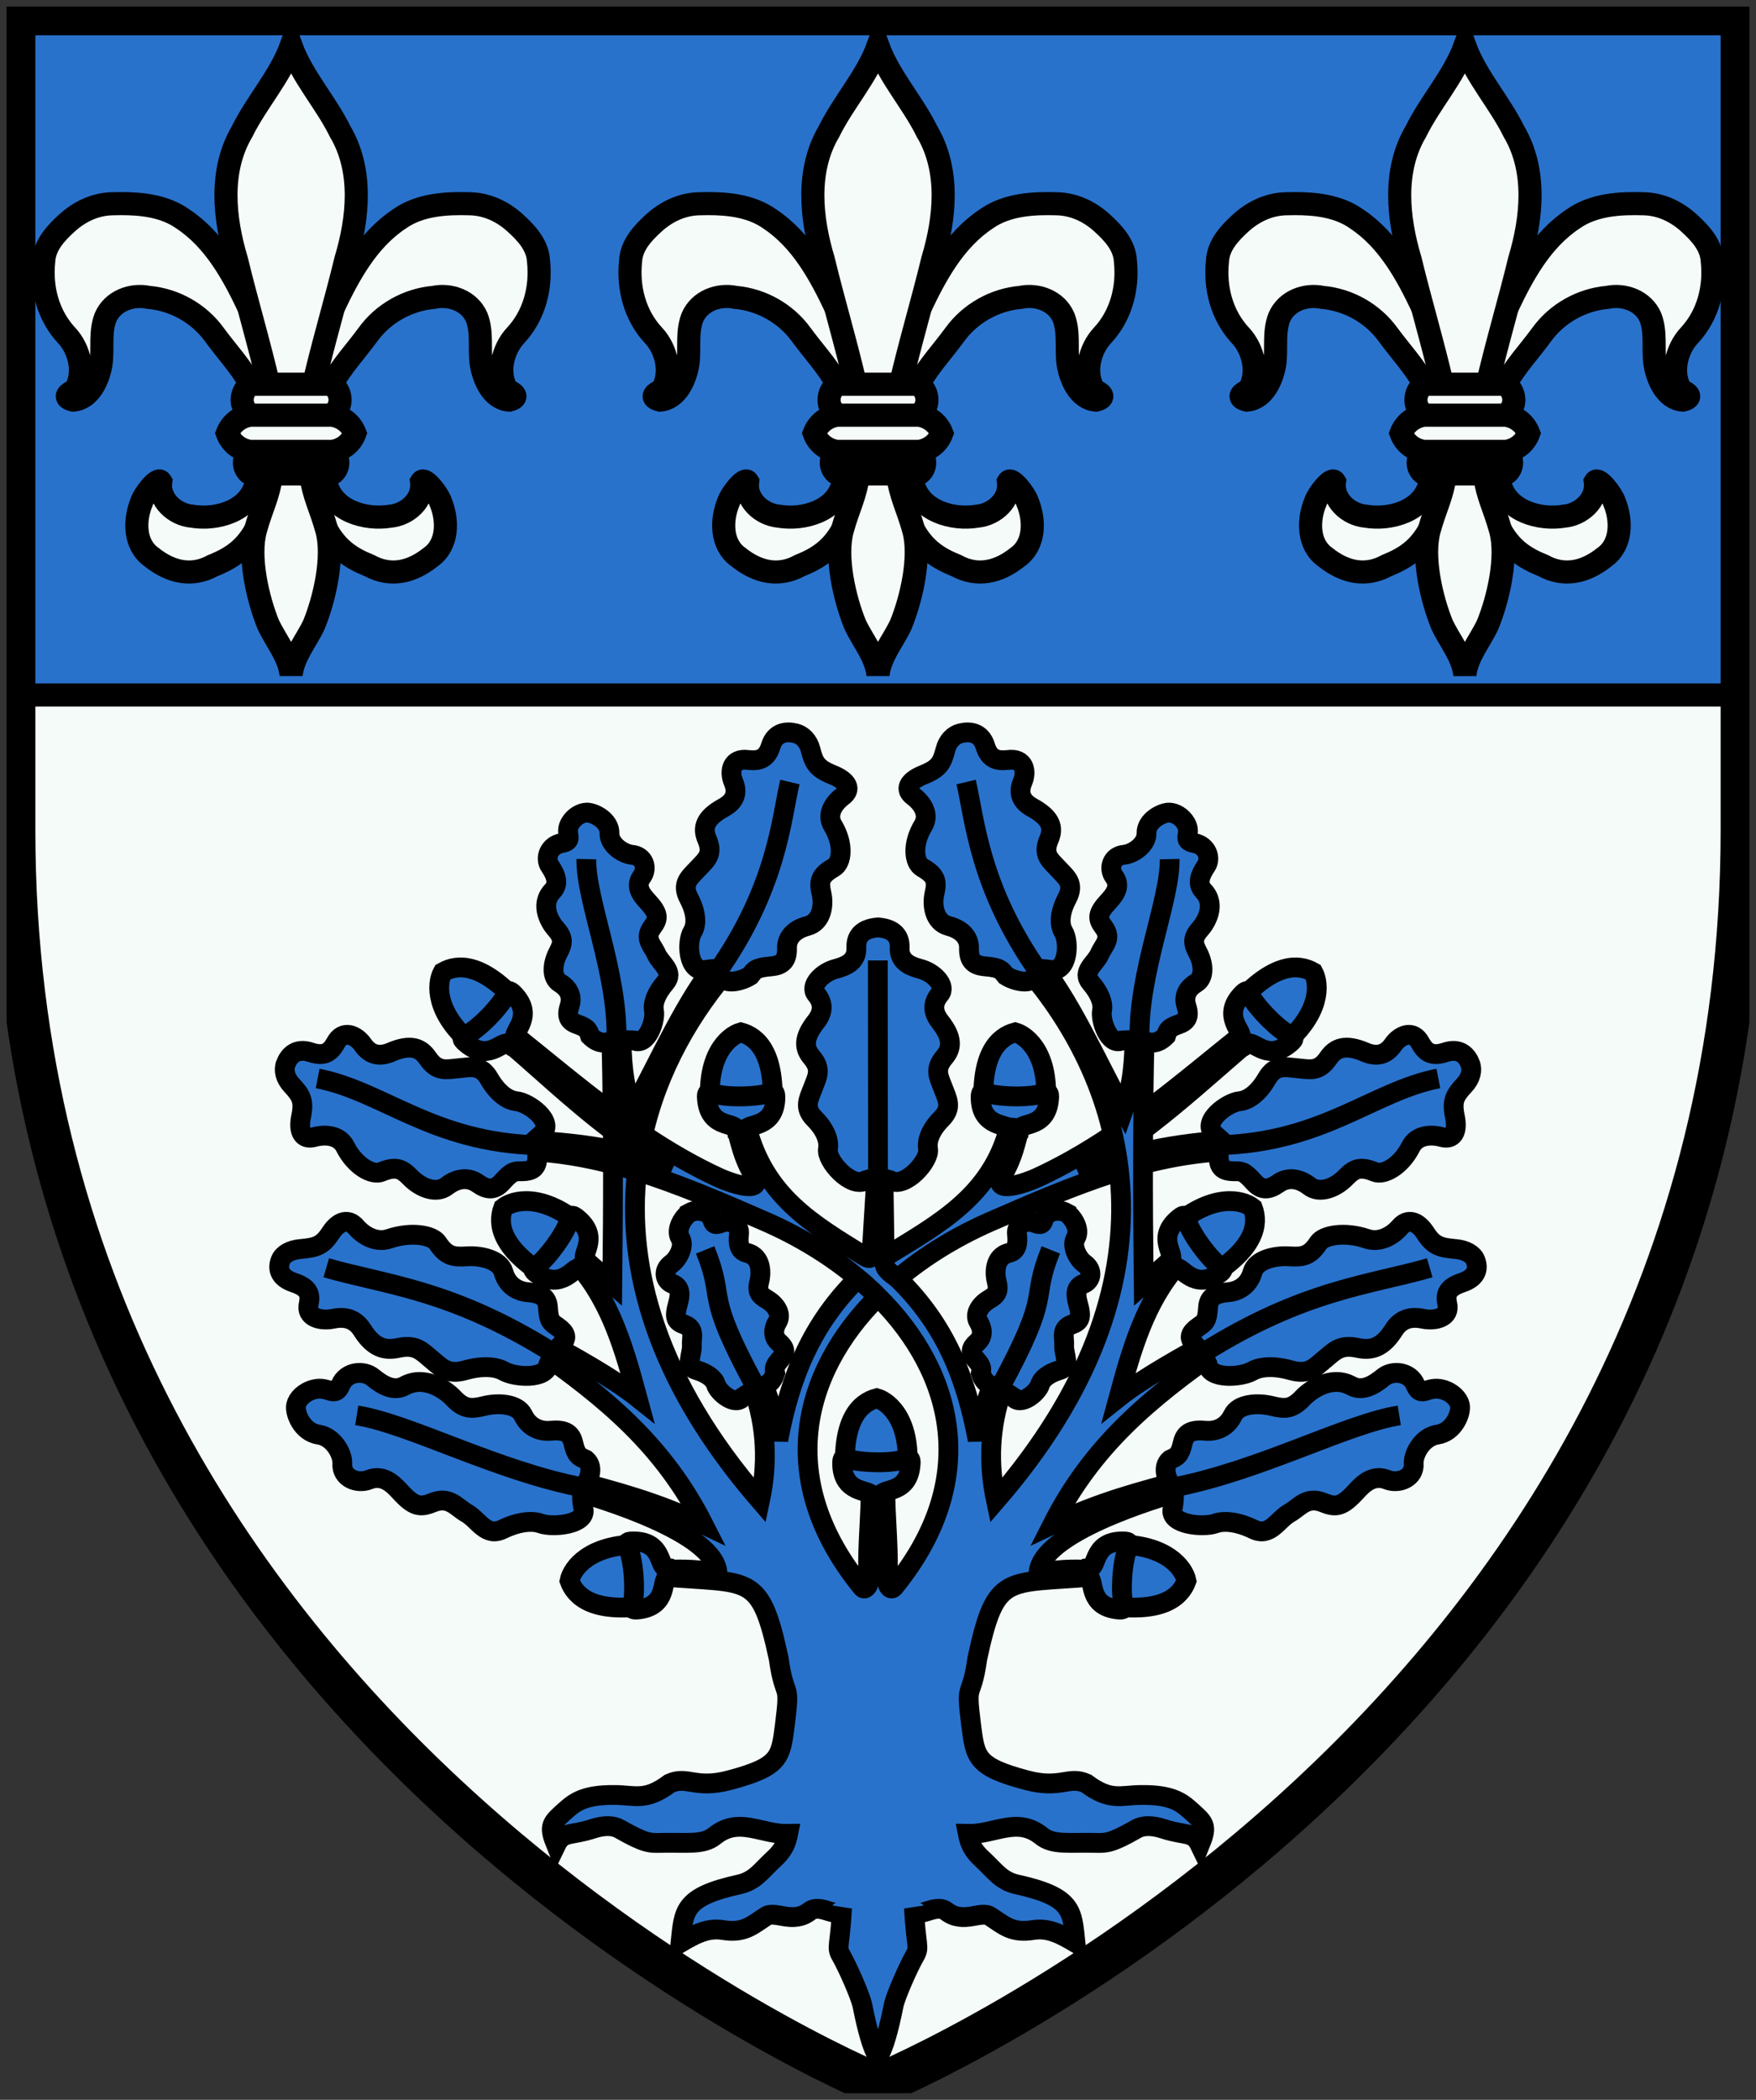 <svg width="133" height="159" viewBox="0 0 133 159" fill="none" xmlns="http://www.w3.org/2000/svg">
<rect x="0" y="0" width="133" height="159" fill="#333333" stroke="none"/>
<g clip-path="url(#clip0_176_1164)">
<path fill-rule="evenodd" clip-rule="evenodd" d="M1.078 1.075V52.624H131.922V1.075H1.078Z" fill="#2972CC"/>
<path fill-rule="evenodd" clip-rule="evenodd" d="M98.041 15.417C97.807 15.417 97.574 15.422 97.344 15.43C96.085 15.473 94.925 16.022 93.987 16.872C93.114 17.663 92.262 18.581 92.207 19.809C92.002 21.797 92.529 23.882 93.956 25.408C94.924 26.442 95.389 28.258 94.573 29.567C94.049 29.765 93.659 30.104 94.439 30.297C95.744 30.2 96.385 28.642 96.556 27.522C96.704 26.367 96.46 25.142 96.891 24.037C97.425 22.781 98.873 22.249 100.152 22.517C102.127 22.692 103.969 23.732 105.131 25.334C106.045 26.588 107.125 27.727 107.876 29.093C108.29 31.576 108.775 34.151 108.282 36.658C107.745 38.694 105.317 39.397 103.44 39.086C102.139 38.972 100.897 37.858 101.072 36.481C100.852 36.116 99.807 37.445 99.633 38C99.06 39.373 99.04 41.238 100.386 42.189C101.841 43.349 103.436 43.694 105.011 42.833C106.497 42.237 107.463 41.531 108.253 40.129H113.647C114.437 41.531 115.402 42.237 116.889 42.833C118.464 43.694 120.059 43.349 121.514 42.189C122.859 41.238 122.839 39.373 122.267 38C122.093 37.445 121.048 36.116 120.828 36.481C121.003 37.858 119.76 38.972 118.46 39.086C116.582 39.397 114.154 38.694 113.617 36.658C113.125 34.151 113.609 31.576 114.024 29.093C114.775 27.727 115.855 26.588 116.768 25.334C117.93 23.732 119.773 22.692 121.748 22.517C123.027 22.249 124.475 22.781 125.009 24.037C125.439 25.142 125.195 26.367 125.343 27.522C125.514 28.642 126.156 30.2 127.46 30.297C128.24 30.104 127.851 29.765 127.327 29.567C126.511 28.258 126.976 26.442 127.943 25.408C129.371 23.882 129.898 21.797 129.692 19.809C129.638 18.581 128.785 17.663 127.912 16.872C126.974 16.022 125.815 15.473 124.555 15.43C122.715 15.37 120.706 15.478 119.153 16.574C116.755 18.166 115.358 20.748 114.155 23.271H107.745C106.541 20.748 105.145 18.166 102.746 16.574C101.388 15.615 99.68 15.413 98.041 15.417Z" fill="#F5FBF8" stroke="black" stroke-width="1.75"/>
<path fill-rule="evenodd" clip-rule="evenodd" d="M110.95 3.494C110.085 5.846 108.337 7.723 107.235 9.961C105.49 12.914 105.867 16.529 106.81 19.676C107.591 22.889 108.55 26.068 109.287 29.285C109.347 31.479 109.46 33.677 109.487 35.869C109.22 37.657 108.739 38.379 108.253 40.129C107.685 42.175 108.424 45.351 109.217 47.292C109.81 48.56 110.781 49.662 110.95 51.096C111.118 49.662 112.089 48.56 112.682 47.292C113.475 45.351 114.214 42.175 113.646 40.129C113.161 38.379 112.679 37.657 112.413 35.869C112.439 33.677 112.552 31.479 112.612 29.285C113.349 26.068 114.308 22.889 115.089 19.676C116.032 16.529 116.409 12.914 114.664 9.961C113.562 7.723 111.814 5.846 110.95 3.494Z" fill="#F5FBF8" stroke="black" stroke-width="1.75"/>
<path fill-rule="evenodd" clip-rule="evenodd" d="M107.876 29.093C107.043 29.682 107.02 30.865 107.876 31.437V34.179C107.259 34.585 107.258 35.495 107.876 35.887H114.024C114.642 35.495 114.641 34.585 114.024 34.179V31.436C114.88 30.864 114.856 29.681 114.024 29.093H107.876Z" fill="#F5FBF8" stroke="black" stroke-width="1.75"/>
<path fill-rule="evenodd" clip-rule="evenodd" d="M107.876 31.437C107.453 31.49 107.047 31.67 106.724 31.948C106.456 32.179 106.246 32.478 106.118 32.808C106.254 33.176 106.494 33.504 106.804 33.745C107.112 33.985 107.487 34.137 107.876 34.179H114.024C114.412 34.137 114.788 33.985 115.096 33.746C115.406 33.505 115.646 33.176 115.781 32.808C115.654 32.478 115.444 32.179 115.176 31.948C114.853 31.67 114.447 31.49 114.024 31.437H107.876Z" fill="#F5FBF8" stroke="black" stroke-width="1.75"/>
<path d="M1.078 52.624V62.846C1.078 78.998 4.751 92.826 10.352 104.53C28.401 142.245 66.501 157.877 66.501 157.877C66.501 157.877 104.599 142.245 122.648 104.53C128.249 92.826 131.922 78.998 131.922 62.846V52.624H1.078Z" fill="#F5FBF8"/>
<path fill-rule="evenodd" clip-rule="evenodd" d="M9.141 15.417C8.907 15.417 8.674 15.422 8.444 15.43C7.185 15.473 6.025 16.022 5.087 16.872C4.214 17.663 3.362 18.581 3.308 19.809C3.102 21.797 3.629 23.882 5.056 25.408C6.024 26.442 6.489 28.258 5.673 29.567C5.149 29.765 4.759 30.104 5.539 30.297C6.844 30.2 7.485 28.642 7.657 27.522C7.805 26.367 7.56 25.142 7.991 24.037C8.525 22.781 9.973 22.249 11.252 22.517C13.227 22.692 15.069 23.732 16.232 25.334C17.145 26.588 18.225 27.727 18.976 29.093C19.391 31.576 19.875 34.151 19.383 36.658C18.845 38.694 16.418 39.397 14.54 39.086C13.24 38.972 11.997 37.858 12.172 36.481C11.952 36.116 10.907 37.445 10.733 38C10.161 39.373 10.141 41.238 11.486 42.189C12.941 43.349 14.536 43.694 16.111 42.833C17.598 42.237 18.563 41.531 19.353 40.129H24.747C25.537 41.531 26.502 42.237 27.989 42.833C29.564 43.694 31.159 43.349 32.614 42.189C33.959 41.238 33.939 39.373 33.367 38C33.193 37.445 32.148 36.116 31.928 36.481C32.103 37.858 30.86 38.972 29.56 39.086C27.682 39.397 25.254 38.694 24.717 36.658C24.225 34.151 24.709 31.576 25.124 29.093C25.875 27.727 26.955 26.588 27.868 25.334C29.03 23.732 30.873 22.692 32.848 22.517C34.127 22.249 35.575 22.781 36.109 24.037C36.539 25.142 36.295 26.367 36.443 27.522C36.614 28.642 37.256 30.2 38.56 30.297C39.34 30.104 38.951 29.765 38.427 29.567C37.611 28.258 38.076 26.442 39.044 25.408C40.471 23.882 40.998 21.797 40.792 19.809C40.738 18.581 39.886 17.663 39.012 16.872C38.075 16.022 36.915 15.473 35.655 15.43C33.815 15.37 31.806 15.478 30.254 16.574C27.855 18.166 26.458 20.748 25.255 23.271H18.845C17.641 20.748 16.245 18.166 13.846 16.574C12.488 15.615 10.78 15.413 9.141 15.417Z" fill="#F5FBF8" stroke="black" stroke-width="1.75"/>
<path fill-rule="evenodd" clip-rule="evenodd" d="M22.05 3.494C21.186 5.846 19.438 7.723 18.336 9.961C16.591 12.914 16.967 16.529 17.911 19.676C18.691 22.889 19.651 26.068 20.388 29.285C20.447 31.479 20.561 33.677 20.587 35.869C20.32 37.657 19.839 38.379 19.353 40.129C18.786 42.175 19.525 45.351 20.317 47.292C20.911 48.56 21.882 49.662 22.05 51.096C22.218 49.662 23.189 48.56 23.783 47.292C24.576 45.351 25.314 42.175 24.747 40.129C24.261 38.379 23.78 37.657 23.513 35.869C23.539 33.677 23.653 31.479 23.712 29.285C24.449 26.068 25.409 22.889 26.189 19.676C27.133 16.529 27.509 12.914 25.764 9.961C24.663 7.723 22.914 5.846 22.05 3.494Z" fill="#F5FBF8" stroke="black" stroke-width="1.75"/>
<path fill-rule="evenodd" clip-rule="evenodd" d="M18.976 29.093C18.143 29.682 18.12 30.865 18.976 31.437V34.179C18.359 34.585 18.358 35.495 18.976 35.887H25.124C25.742 35.495 25.741 34.585 25.124 34.179V31.436C25.98 30.864 25.956 29.681 25.124 29.093H18.976Z" fill="#F5FBF8" stroke="black" stroke-width="1.75"/>
<path fill-rule="evenodd" clip-rule="evenodd" d="M18.976 31.437C18.553 31.49 18.147 31.67 17.825 31.948C17.556 32.179 17.346 32.478 17.218 32.808C17.354 33.176 17.594 33.504 17.904 33.745C18.212 33.985 18.588 34.137 18.976 34.179H25.124C25.512 34.137 25.888 33.985 26.196 33.746C26.506 33.505 26.746 33.176 26.881 32.808C26.754 32.478 26.544 32.179 26.276 31.948C25.953 31.67 25.547 31.49 25.124 31.437H18.976Z" fill="#F5FBF8" stroke="black" stroke-width="1.75"/>
<path d="M131.922 52.624H1.078" stroke="black" stroke-width="1.75"/>
<path fill-rule="evenodd" clip-rule="evenodd" d="M53.591 15.417C53.357 15.417 53.124 15.422 52.894 15.43C51.635 15.473 50.475 16.022 49.537 16.872C48.664 17.663 47.812 18.581 47.758 19.809C47.552 21.797 48.079 23.882 49.506 25.408C50.474 26.442 50.939 28.258 50.123 29.567C49.599 29.765 49.209 30.104 49.989 30.297C51.294 30.2 51.935 28.642 52.106 27.522C52.255 26.367 52.01 25.142 52.441 24.037C52.975 22.781 54.423 22.249 55.702 22.517C57.677 22.692 59.519 23.732 60.681 25.334C61.595 26.588 62.675 27.727 63.426 29.093C63.84 31.576 64.325 34.151 63.833 36.658C63.295 38.694 60.867 39.397 58.99 39.086C57.69 38.972 56.447 37.858 56.622 36.481C56.402 36.116 55.357 37.445 55.183 38C54.611 39.373 54.59 41.238 55.936 42.189C57.391 43.349 58.986 43.694 60.561 42.833C62.047 42.237 63.013 41.531 63.803 40.129H69.197C69.987 41.531 70.952 42.237 72.439 42.833C74.014 43.694 75.609 43.349 77.064 42.189C78.409 41.238 78.389 39.373 77.817 38C77.643 37.445 76.598 36.116 76.378 36.481C76.553 37.858 75.31 38.972 74.01 39.086C72.132 39.397 69.704 38.694 69.167 36.658C68.675 34.151 69.159 31.576 69.574 29.093C70.325 27.727 71.405 26.588 72.318 25.334C73.48 23.732 75.323 22.692 77.298 22.517C78.577 22.249 80.025 22.781 80.559 24.037C80.989 25.142 80.745 26.367 80.893 27.522C81.064 28.642 81.706 30.2 83.01 30.297C83.79 30.104 83.401 29.765 82.877 29.567C82.061 28.258 82.526 26.442 83.493 25.408C84.921 23.882 85.448 21.797 85.242 19.809C85.188 18.581 84.335 17.663 83.462 16.872C82.525 16.022 81.365 15.473 80.105 15.43C78.265 15.37 76.256 15.478 74.704 16.574C72.305 18.166 70.908 20.748 69.705 23.271H63.295C62.091 20.748 60.695 18.166 58.296 16.574C56.938 15.615 55.23 15.413 53.591 15.417Z" fill="#F5FBF8" stroke="black" stroke-width="1.75"/>
<path fill-rule="evenodd" clip-rule="evenodd" d="M66.5 3.494C65.636 5.846 63.888 7.723 62.786 9.961C61.041 12.914 61.417 16.529 62.361 19.676C63.141 22.889 64.101 26.068 64.838 29.285C64.897 31.479 65.011 33.677 65.037 35.869C64.77 37.657 64.289 38.379 63.803 40.129C63.236 42.175 63.974 45.351 64.767 47.292C65.361 48.56 66.332 49.662 66.5 51.096C66.668 49.662 67.639 48.56 68.233 47.292C69.025 45.351 69.764 42.175 69.197 40.129C68.711 38.379 68.23 37.657 67.963 35.869C67.989 33.677 68.103 31.479 68.162 29.285C68.899 26.068 69.859 22.889 70.639 19.676C71.583 16.529 71.96 12.914 70.214 9.961C69.112 7.723 67.364 5.846 66.5 3.494Z" fill="#F5FBF8" stroke="black" stroke-width="1.75"/>
<path fill-rule="evenodd" clip-rule="evenodd" d="M63.426 29.093C62.593 29.682 62.57 30.865 63.426 31.437V34.179C62.809 34.585 62.808 35.495 63.426 35.887H69.574C70.192 35.495 70.191 34.585 69.574 34.179V31.436C70.43 30.864 70.406 29.681 69.574 29.093H63.426Z" fill="#F5FBF8" stroke="black" stroke-width="1.75"/>
<path fill-rule="evenodd" clip-rule="evenodd" d="M63.426 31.437C63.003 31.49 62.597 31.67 62.274 31.948C62.006 32.179 61.796 32.478 61.669 32.808C61.804 33.176 62.044 33.504 62.354 33.745C62.662 33.985 63.038 34.137 63.426 34.179H69.574C69.962 34.137 70.338 33.985 70.646 33.746C70.956 33.505 71.196 33.176 71.331 32.808C71.204 32.478 70.994 32.179 70.726 31.948C70.403 31.67 69.997 31.49 69.574 31.437H63.426Z" fill="#F5FBF8" stroke="black" stroke-width="1.75"/>
<path fill-rule="evenodd" clip-rule="evenodd" d="M66.5 157.877C66.5 157.877 131.922 131.043 131.922 62.846V1.075H1.078V62.846C1.078 131.043 66.5 157.877 66.5 157.877Z" stroke="black" stroke-width="3.2"/>
<path d="M63.997 111.187C63.864 107.474 65.131 106.214 66.406 105.876C67.393 106.165 68.993 107.651 68.715 111.233L63.997 111.187Z" fill="#2972CC" stroke="black" stroke-width="1.5"/>
<path d="M63.982 110.372C64.788 110.785 67.826 110.89 68.738 110.395C68.939 110.383 68.981 110.595 68.978 110.712C68.903 113.18 66.897 112.64 66.758 113.21C66.587 113.233 66.801 113.229 66.38 113.229C65.959 113.229 66.127 113.229 65.962 113.213C65.909 112.774 63.802 113.14 63.783 110.81C63.783 110.625 63.806 110.365 63.982 110.369V110.372Z" fill="#2972CC" stroke="black" stroke-width="1.5"/>
<path d="M74.485 83.483C74.352 79.77 75.619 78.51 76.894 78.171C77.882 78.461 79.481 79.947 79.203 83.528L74.485 83.483Z" fill="#2972CC" stroke="black" stroke-width="1.5"/>
<path d="M74.47 82.668C75.277 83.082 78.314 83.186 79.226 82.691C79.427 82.68 79.469 82.892 79.466 83.009C79.391 85.476 77.385 84.936 77.246 85.506C77.075 85.529 77.289 85.525 76.868 85.525C76.447 85.525 76.615 85.525 76.45 85.51C76.397 85.07 74.29 85.436 74.272 83.106C74.272 82.921 74.294 82.661 74.47 82.665V82.668Z" fill="#2972CC" stroke="black" stroke-width="1.5"/>
<path d="M67.441 97.298C69.594 95.375 72.188 93.74 75.041 92.492C81.547 89.645 86.949 87.422 92.944 87.164L92.874 86.368C89.298 86.499 84.927 87.422 81.637 88.671C86.369 86.424 91.534 81.355 94.961 78.537L94.454 78.049C89.592 81.889 84.65 86.378 78.525 89.194C77.761 89.545 75.045 90.515 75.926 89.005C76.764 87.568 76.891 86.605 77.238 85.446L76.43 85.37C75.092 90.584 71.049 92.689 67.15 95.099L66.057 95.979" fill="#2972CC"/>
<path d="M67.441 97.298C69.594 95.375 72.188 93.74 75.041 92.492C81.547 89.645 86.949 87.422 92.944 87.164L92.874 86.368C89.298 86.499 84.927 87.422 81.637 88.671C86.369 86.424 91.534 81.355 94.961 78.537L94.454 78.049C89.592 81.889 84.65 86.378 78.525 89.194C77.761 89.545 75.045 90.515 75.926 89.005C76.764 87.568 76.891 86.605 77.238 85.446L76.43 85.37C75.092 90.584 71.049 92.689 67.15 95.099L66.057 95.979" stroke="black" stroke-width="1.5"/>
<path d="M54.529 72.645C52.093 75.397 49.872 80.481 47.9 84.065C47.175 82.021 47.09 80.222 47.06 78.294L46.305 78.358C46.354 80.379 46.382 82.33 46.402 84.277C43.657 82.246 41.089 80.059 38.546 78.05L38.042 78.538C40.364 80.448 43.294 83.297 46.414 85.634C46.418 86.115 46.426 86.599 46.428 87.082C44.341 86.662 42.132 86.442 40.129 86.368L40.057 87.166C42.232 87.259 44.328 87.616 46.428 88.163C46.432 91.041 46.413 93.987 46.376 97.228L44.296 95.394L43.792 95.767C46.283 98.6 47.306 102.247 48.275 105.817C46.524 104.42 43.137 102.514 41.13 101.461L40.503 102.085C45.947 105.884 50.267 109.483 53.289 115.435C49.623 113.693 46.515 112.907 43.32 112.057L43.191 112.81C45.547 113.453 54.212 116.089 54.342 119.128C53.07 118.867 51.898 118.785 50.265 118.883L50.207 119.378C56.831 119.946 57.563 119.041 58.974 125.565C59.441 128.892 59.89 127.103 59.452 130.567C59.133 133.086 59.091 133.775 55.265 134.796C52.64 135.497 52.081 134.446 50.73 135.043C48.922 136.398 48.129 135.943 46.653 135.919C44.013 135.875 43.392 136.591 42.563 137.334C41.669 138.135 41.596 138.41 42.117 139.704C42.628 138.644 43.2 139.033 44.87 138.485C45.746 138.198 46.443 138.214 46.917 138.485C48.81 139.568 49.198 139.566 50.02 139.547C52.054 139.501 53.251 139.724 54.115 139.025C55.967 137.528 57.636 138.915 59.697 138.868C59.563 139.543 59.336 140.105 58.651 140.734C57.635 141.667 57.201 142.419 55.988 142.689C51.698 143.642 51.802 144.685 51.543 147.11C52.592 146.494 53.561 145.951 54.748 146.144C56.344 146.403 56.937 145.812 58.005 145.109C58.724 144.636 60.03 145.727 61.319 144.728C62.199 144.047 63.523 145.482 63.779 144.474C63.611 147.465 63.325 147.425 63.703 148.079C64.176 148.9 65.177 151.135 65.324 151.887C65.639 153.492 66.081 155.196 66.5 155.719C66.919 155.196 67.361 153.492 67.676 151.887C67.823 151.135 68.824 148.9 69.297 148.079C69.675 147.425 69.389 147.465 69.221 144.474C69.477 145.482 70.801 144.047 71.681 144.728C72.971 145.727 74.276 144.636 74.996 145.109C76.063 145.812 76.656 146.403 78.253 146.144C79.439 145.951 80.408 146.494 81.457 147.11C81.198 144.685 81.302 143.642 77.012 142.689C75.799 142.419 75.366 141.667 74.35 140.734C73.664 140.105 73.437 139.543 73.303 138.868C75.364 138.915 77.033 137.528 78.885 139.025C79.749 139.724 80.946 139.501 82.981 139.547C83.802 139.566 84.19 139.57 86.083 138.485C86.557 138.214 87.254 138.198 88.131 138.485C89.801 139.033 90.372 138.644 90.883 139.704C91.404 138.41 91.331 138.135 90.437 137.334C89.608 136.591 88.988 135.875 86.348 135.919C84.871 135.942 84.078 136.398 82.27 135.043C80.919 134.446 80.36 135.497 77.735 134.796C73.909 133.775 73.867 133.086 73.548 130.567C73.111 127.103 73.56 128.892 74.026 125.565C75.437 119.041 76.169 119.946 82.793 119.378L82.735 118.883C81.102 118.785 79.93 118.868 78.659 119.128C78.788 116.089 87.454 113.453 89.809 112.81L89.68 112.057C86.485 112.907 83.377 113.693 79.712 115.435C82.733 109.483 87.054 105.884 92.497 102.085L91.87 101.461C89.863 102.514 86.476 104.42 84.725 105.817C85.694 102.247 86.717 98.6 89.209 95.767L88.705 95.394L86.624 97.228C86.546 90.305 86.543 84.669 86.695 78.358L85.939 78.294C85.91 80.222 85.825 82.021 85.1 84.065C83.128 80.481 80.907 75.397 78.471 72.645L77.586 73.134C85.467 82.084 89.903 96.91 75.435 113.621C74.856 110.896 74.917 108.091 75.939 105.167L75.183 104.788C74.608 106.299 74.281 107.529 74.052 109.046C73.149 104.228 71.58 100.36 68.083 96.9C67.676 96.503 67.004 96.231 66.991 95.626C66.995 92.837 66.909 90.405 66.914 88.118L66.436 88.091L66.022 94.833C65.99 95.357 65.848 95.353 65.434 95.097C61.534 92.687 57.908 90.584 56.571 85.37L55.763 85.447C56.11 86.606 56.236 87.567 57.074 89.005C57.955 90.515 55.241 89.542 54.477 89.191C52.44 88.254 50.531 87.132 48.715 85.91C49.839 80.927 52.369 76.591 55.414 73.133L54.529 72.645ZM48.482 87.069C49.301 87.596 50.125 88.074 50.95 88.465C50.171 88.114 49.307 87.814 48.398 87.558C48.424 87.394 48.453 87.232 48.482 87.069ZM48.249 88.677C51.344 89.638 54.494 90.977 57.959 92.493C60.56 93.631 62.943 95.092 64.975 96.797C61.483 100.255 59.85 104.231 58.948 109.046C58.719 107.529 58.392 106.299 57.817 104.788L57.061 105.167C58.083 108.091 58.144 110.896 57.565 113.621C49.699 104.535 47.424 96.007 48.249 88.677ZM65.124 96.919C65.543 97.276 65.945 97.642 66.332 98.019L65.124 96.919ZM66.5 98.187C72.367 104.028 74.264 112.182 67.695 120.202C67.442 120.46 67.211 120.042 67.211 119.822C67.34 117.666 67.108 115.507 67.056 113.35H66.5H65.944C65.892 115.507 65.66 117.666 65.789 119.822C65.789 120.042 65.53 120.46 65.305 120.202C58.734 112.181 60.631 104.028 66.5 98.187Z" fill="#2972CC" stroke="black" stroke-width="1.5"/>
<path d="M93.993 75.677C96.535 72.958 98.326 72.96 99.468 73.618C99.96 74.518 100.036 76.695 97.296 79.032L93.993 75.677Z" fill="#2972CC" stroke="black" stroke-width="1.5"/>
<path d="M94.561 75.09C94.838 75.95 96.911 78.162 97.907 78.455C98.058 78.588 97.937 78.769 97.851 78.849C96.047 80.541 95.012 78.746 94.509 79.051C94.37 78.948 94.525 79.096 94.227 78.8C93.928 78.504 94.048 78.623 93.941 78.495C94.216 78.148 92.466 76.922 94.107 75.262C94.238 75.13 94.439 74.963 94.561 75.09Z" fill="#2972CC" stroke="black" stroke-width="1.5"/>
<path d="M111.36 80.566C111.129 79.956 110.587 79.309 109.464 79.684C108.485 80.011 107.999 79.728 107.587 78.992C107.032 77.92 106.02 78.378 105.521 79.099C104.941 79.936 104.21 80.023 103.404 79.678C101.873 79.023 101.13 79.356 100.606 80.123C99.883 81.18 99.23 80.979 98.321 80.896C97.323 80.805 96.589 80.573 95.938 81.699C95.304 82.795 94.525 83.326 93.893 83.385C92.974 83.472 90.983 84.91 91.938 85.846C92.554 86.45 92.664 86.341 92.425 86.581L92.217 86.665C92.228 86.692 92.232 86.721 92.24 86.748C92.212 86.771 92.189 86.797 92.159 86.824L92.254 86.789C92.448 87.537 91.9 88.681 93.447 88.689C94.016 88.689 94.202 88.65 94.954 89.493C95.54 90.15 96.079 90.133 96.838 89.596C97.36 89.227 98.207 89.072 99.166 89.814C99.983 90.446 101.189 89.909 101.897 89.184C102.542 88.523 102.973 88.266 104.126 88.74C104.79 89.013 106.098 88.331 106.86 86.823C107.261 86.028 108.235 85.839 109.206 86.101C110.041 86.326 110.441 85.738 110.194 84.551C109.947 83.363 110.181 82.953 110.909 82.171C111.4 81.642 111.539 81.041 111.36 80.567V80.566Z" fill="#2972CC" stroke="black" stroke-width="1.5"/>
<path d="M92.262 86.72C100.26 86.512 103.969 82.631 108.942 81.663" stroke="black" stroke-width="1.5"/>
<path d="M48.66 121.627C44.957 122.082 43.586 120.936 43.136 119.7C43.34 118.696 44.687 116.979 48.294 116.943L48.66 121.627Z" fill="#2972CC" stroke="black" stroke-width="1.5"/>
<path d="M47.846 121.712C48.189 120.876 48.029 117.854 47.454 116.992C47.425 116.794 47.634 116.734 47.752 116.727C50.226 116.586 49.86 118.623 50.443 118.712C50.482 118.879 50.458 118.667 50.496 119.085C50.534 119.503 50.519 119.335 50.519 119.501C50.083 119.591 50.633 121.65 48.304 121.871C48.119 121.89 47.857 121.886 47.846 121.712Z" fill="#2972CC" stroke="black" stroke-width="1.5"/>
<path d="M41.097 96.477C37.967 94.456 37.657 92.7 38.11 91.465C38.914 90.826 41.054 90.374 43.841 92.655L41.097 96.477Z" fill="#2972CC" stroke="black" stroke-width="1.5"/>
<path d="M40.418 96.022C41.221 95.601 43.048 93.183 43.165 92.155C43.27 91.984 43.469 92.072 43.564 92.143C45.551 93.619 43.955 94.946 44.344 95.386C44.267 95.54 44.385 95.363 44.145 95.707C43.904 96.05 44.001 95.913 43.893 96.039C43.501 95.83 42.594 97.759 40.667 96.438C40.514 96.333 40.313 96.164 40.418 96.023V96.022Z" fill="#2972CC" stroke="black" stroke-width="1.5"/>
<path d="M60.26 55.529C59.592 55.363 58.709 55.418 58.376 56.492C58.085 57.429 57.552 57.645 56.667 57.547C55.405 57.372 55.21 58.409 55.546 59.198C55.937 60.115 55.582 60.727 54.807 61.153C53.335 61.962 53.189 62.722 53.551 63.557C54.048 64.706 53.489 65.096 52.882 65.749C52.216 66.466 51.581 66.9 52.182 68.034C52.767 69.138 52.772 70.037 52.452 70.556C51.988 71.312 52.073 73.652 53.451 73.444C54.341 73.309 54.475 73.373 54.544 73.692C54.704 74.698 56.159 74.303 56.821 73.88C57.158 73.444 57.23 73.277 58.409 73.172C59.327 73.09 59.63 72.665 59.607 71.779C59.591 71.17 59.955 70.431 61.166 70.111C62.199 69.837 62.438 68.608 62.221 67.655C62.024 66.787 62.053 66.311 63.145 65.69C63.773 65.332 63.946 63.942 63.078 62.508C62.62 61.753 63.028 60.897 63.827 60.297C64.514 59.781 64.236 59.142 63.055 58.666C61.872 58.188 61.651 57.778 61.396 56.777C61.224 56.103 60.78 55.658 60.26 55.529Z" fill="#2972CC" stroke="black" stroke-width="1.5"/>
<path d="M54.281 73.657C58.861 67.169 59.171 61.999 59.827 59.216" stroke="black" stroke-width="1.5"/>
<path d="M21.261 95.403C21.033 95.955 21.046 96.716 22.266 97.125C23.331 97.483 23.549 97.963 23.387 98.708C23.114 99.767 24.299 100.054 25.228 99.859C26.308 99.631 26.993 100.004 27.441 100.717C28.292 102.069 29.16 102.282 30.143 102.07C31.497 101.778 31.915 102.301 32.634 102.896C33.423 103.548 33.888 104.141 35.23 103.759C36.536 103.388 37.572 103.487 38.154 103.82C38.999 104.305 41.405 104.467 41.54 103.301L41.927 102.472C42.283 101.847 43.548 101.392 42.233 100.471C41.748 100.132 41.56 100.051 41.505 99.031C41.463 98.237 40.99 97.929 39.967 97.846C39.263 97.789 38.432 97.392 38.13 96.319C37.872 95.405 36.467 95.058 35.357 95.132C34.345 95.201 33.797 95.121 33.142 94.115C32.765 93.536 31.172 93.227 29.469 93.804C28.572 94.107 27.608 93.659 26.96 92.907C26.404 92.259 25.652 92.423 25.036 93.377C24.418 94.333 23.933 94.474 22.765 94.577C21.977 94.645 21.439 94.973 21.261 95.403Z" fill="#2972CC" stroke="black" stroke-width="1.5"/>
<path d="M41.893 102.456C34.184 97.605 29.135 97.286 24.712 95.997" stroke="black" stroke-width="1.5"/>
<path d="M22.43 106.39C22.301 106.974 22.86 108.439 24.134 108.631C25.244 108.798 25.957 110.057 25.927 110.819C25.843 111.909 27.06 112.399 27.94 112.046C28.964 111.635 29.704 112.295 30.27 112.919C31.343 114.104 31.822 114.164 32.753 113.785C34.035 113.263 34.538 114.118 35.35 114.579C36.241 115.085 36.802 116.412 38.057 115.804C39.279 115.212 40.317 115.131 40.947 115.359C41.865 115.69 44.448 115.448 44.192 114.262C44.031 113.515 44.079 113.119 44.149 112.644C44.566 112.196 45.06 111.128 44.381 110.531C43.844 110.281 43.645 110.234 43.413 109.239C43.233 108.465 42.713 108.243 41.691 108.338C40.988 108.404 40.1 108.157 39.616 107.153C39.203 106.297 37.759 106.197 36.678 106.463C35.693 106.705 35.14 106.721 34.32 105.844C33.847 105.339 32.224 104.075 30.648 104.937C29.818 105.391 28.99 104.914 28.221 104.287C27.56 103.745 26.235 103.826 25.794 104.872C25.353 105.921 24.899 104.907 23.767 105.211C23.003 105.415 22.53 105.937 22.43 106.39Z" fill="#2972CC" stroke="black" stroke-width="1.5"/>
<path d="M44.194 112.645C37.605 111.39 31.023 107.808 27.018 107.174" stroke="black" stroke-width="1.5"/>
<path d="M44.43 61.531C44.971 61.511 46.19 62.122 46.162 63.096C46.138 63.946 47.15 64.643 47.834 64.721C48.82 64.803 49.067 65.774 48.613 66.384C48.086 67.093 48.56 67.732 49.028 68.235C49.917 69.192 49.895 69.557 49.411 70.201C48.745 71.087 49.429 71.575 49.713 72.241C50.025 72.972 51.122 73.565 50.382 74.42C49.663 75.253 49.428 76.016 49.532 76.516C49.684 77.243 49.019 79.218 48.045 78.789L46.591 78.729C45.821 79.076 45.287 79.034 44.686 78.438C44.546 78.005 44.536 77.85 43.684 77.546C43.021 77.309 42.905 76.893 43.15 76.144C43.318 75.629 43.237 74.934 42.417 74.44C41.717 74.019 41.855 72.93 42.262 72.159C42.632 71.458 42.733 71.047 42.079 70.32C41.702 69.901 40.829 68.525 41.845 67.464C42.38 66.905 42.085 66.225 41.644 65.569C41.265 65.005 41.545 64.028 42.548 63.838C43.552 63.647 42.72 63.175 43.167 62.371C43.469 61.829 44.009 61.545 44.43 61.531Z" fill="#2972CC" stroke="black" stroke-width="1.5"/>
<path d="M46.69 78.69C46.819 73.69 44.349 68.123 44.411 65.054" stroke="black" stroke-width="1.5"/>
<path d="M52.238 91.835C51.815 92.07 51.117 93.066 51.523 93.746C51.878 94.34 51.374 95.301 50.878 95.672C50.152 96.183 50.346 96.988 50.935 97.213C51.621 97.475 51.508 98.148 51.346 98.722C51.04 99.811 51.201 100.061 51.827 100.296C52.69 100.62 52.356 101.282 52.401 101.886C52.449 102.55 51.84 103.477 52.746 103.745C53.628 104.006 54.11 104.441 54.227 104.845C54.397 105.432 55.688 106.531 56.269 105.779L57.363 105.066C58.093 104.959 58.487 104.684 58.714 103.983C58.651 103.611 58.598 103.496 59.133 102.887C59.55 102.414 59.475 102.064 58.99 101.644C58.658 101.355 58.446 100.823 58.882 100.095C59.254 99.473 58.718 98.761 58.101 98.4C57.539 98.071 57.3 97.826 57.516 97.008C57.64 96.536 57.77 95.155 56.569 94.867C55.937 94.716 55.895 94.097 55.975 93.427C56.045 92.851 55.444 92.285 54.597 92.611C53.749 92.937 54.203 92.219 53.541 91.853C53.095 91.606 52.568 91.652 52.238 91.834V91.835Z" fill="#2972CC" stroke="black" stroke-width="1.5"/>
<path d="M57.271 105.084C53.17 97.544 55.058 98.742 53.409 94.644" stroke="black" stroke-width="1.5"/>
<path d="M66.5 70.226C65.607 70.298 64.81 70.653 64.86 71.776C64.904 72.756 64.15 73.136 63.372 73.346C62.25 73.612 61.291 74.656 61.819 75.283C62.433 76.012 62.32 76.702 61.796 77.367C60.801 78.629 60.913 79.395 61.476 80.056C62.253 80.967 61.898 81.526 61.587 82.347C61.245 83.247 60.845 83.865 61.703 84.727C62.539 85.565 62.819 86.408 62.709 87.004C62.55 87.873 64.463 90.043 65.564 89.378L66.5 89.102L67.436 89.378C68.538 90.043 70.451 87.873 70.291 87.004C70.182 86.408 70.461 85.565 71.297 84.727C72.155 83.865 71.755 83.247 71.413 82.347C71.102 81.526 70.747 80.967 71.524 80.056C72.087 79.395 72.199 78.629 71.204 77.367C70.68 76.702 70.567 76.012 71.181 75.283C71.709 74.656 70.75 73.612 69.628 73.346C68.85 73.136 68.096 72.756 68.14 71.776C68.19 70.653 67.393 70.298 66.5 70.226Z" fill="#2972CC" stroke="black" stroke-width="1.5"/>
<path d="M58.515 83.483C58.648 79.77 57.381 78.51 56.106 78.171C55.118 78.461 53.519 79.947 53.797 83.528L58.515 83.483Z" fill="#2972CC" stroke="black" stroke-width="1.5"/>
<path d="M58.53 82.668C57.723 83.082 54.686 83.186 53.774 82.691C53.572 82.68 53.531 82.892 53.534 83.009C53.608 85.476 55.615 84.936 55.754 85.506C55.925 85.529 55.711 85.525 56.132 85.525C56.553 85.525 56.385 85.525 56.55 85.51C56.603 85.07 58.71 85.436 58.728 83.106C58.728 82.921 58.706 82.661 58.53 82.665V82.668Z" fill="#2972CC" stroke="black" stroke-width="1.5"/>
<path d="M39.007 75.677C36.465 72.958 34.674 72.96 33.532 73.618C33.04 74.518 32.964 76.695 35.704 79.032L39.007 75.677Z" fill="#2972CC" stroke="black" stroke-width="1.5"/>
<path d="M38.439 75.09C38.162 75.95 36.089 78.162 35.092 78.455C34.941 78.588 35.063 78.769 35.149 78.849C36.953 80.541 37.988 78.746 38.491 79.051C38.63 78.948 38.475 79.096 38.773 78.8C39.072 78.504 38.952 78.623 39.059 78.495C38.784 78.148 40.534 76.922 38.893 75.262C38.762 75.13 38.56 74.963 38.439 75.09Z" fill="#2972CC" stroke="black" stroke-width="1.5"/>
<path d="M21.64 80.566C21.871 79.956 22.413 79.309 23.536 79.684C24.515 80.011 25.001 79.728 25.413 78.992C25.968 77.92 26.98 78.378 27.479 79.099C28.059 79.936 28.79 80.023 29.596 79.678C31.127 79.023 31.87 79.356 32.394 80.123C33.117 81.18 33.77 80.979 34.679 80.896C35.677 80.805 36.41 80.573 37.062 81.699C37.696 82.795 38.475 83.326 39.107 83.385C40.026 83.472 42.017 84.91 41.062 85.846C40.446 86.45 40.336 86.341 40.575 86.581L40.782 86.665C40.772 86.692 40.768 86.721 40.76 86.748C40.788 86.771 40.811 86.797 40.841 86.824L40.746 86.789C40.552 87.537 41.099 88.681 39.553 88.689C38.984 88.689 38.798 88.65 38.046 89.493C37.46 90.15 36.921 90.133 36.162 89.596C35.64 89.227 34.793 89.072 33.834 89.814C33.017 90.446 31.811 89.909 31.103 89.184C30.458 88.523 30.027 88.266 28.874 88.74C28.21 89.013 26.902 88.331 26.14 86.823C25.739 86.028 24.765 85.839 23.794 86.101C22.959 86.326 22.559 85.738 22.806 84.551C23.053 83.363 22.819 82.953 22.091 82.171C21.6 81.642 21.46 81.041 21.64 80.567V80.566Z" fill="#2972CC" stroke="black" stroke-width="1.5"/>
<path d="M40.738 86.72C32.74 86.512 29.031 82.631 24.058 81.663" stroke="black" stroke-width="1.5"/>
<path d="M84.34 121.627C88.043 122.082 89.414 120.936 89.864 119.7C89.66 118.696 88.313 116.979 84.706 116.943L84.34 121.627Z" fill="#2972CC" stroke="black" stroke-width="1.5"/>
<path d="M85.154 121.712C84.811 120.876 84.971 117.854 85.546 116.992C85.575 116.794 85.366 116.734 85.248 116.727C82.774 116.586 83.139 118.623 82.557 118.712C82.518 118.879 82.541 118.667 82.504 119.085C82.466 119.503 82.481 119.335 82.481 119.501C82.917 119.591 82.367 121.65 84.696 121.871C84.881 121.89 85.143 121.886 85.154 121.712Z" fill="#2972CC" stroke="black" stroke-width="1.5"/>
<path d="M91.903 96.477C95.033 94.456 95.343 92.7 94.89 91.465C94.085 90.826 91.946 90.374 89.159 92.655L91.903 96.477Z" fill="#2972CC" stroke="black" stroke-width="1.5"/>
<path d="M92.582 96.022C91.779 95.601 89.951 93.183 89.835 92.155C89.73 91.984 89.531 92.072 89.436 92.143C87.449 93.619 89.045 94.946 88.656 95.386C88.734 95.54 88.615 95.363 88.856 95.707C89.096 96.05 88.999 95.913 89.107 96.039C89.499 95.83 90.406 97.759 92.333 96.438C92.486 96.333 92.687 96.164 92.582 96.023V96.022Z" fill="#2972CC" stroke="black" stroke-width="1.5"/>
<path d="M72.74 55.529C73.408 55.363 74.291 55.418 74.624 56.492C74.915 57.429 75.448 57.645 76.333 57.547C77.595 57.372 77.79 58.409 77.454 59.198C77.063 60.115 77.417 60.727 78.193 61.153C79.665 61.962 79.811 62.722 79.449 63.557C78.952 64.706 79.511 65.096 80.118 65.749C80.784 66.466 81.418 66.9 80.818 68.034C80.233 69.138 80.228 70.037 80.548 70.556C81.012 71.312 80.927 73.652 79.549 73.444C78.659 73.309 78.525 73.373 78.456 73.692C78.296 74.698 76.841 74.303 76.179 73.88C75.841 73.444 75.769 73.277 74.591 73.172C73.673 73.09 73.37 72.665 73.393 71.779C73.409 71.17 73.045 70.431 71.834 70.111C70.802 69.837 70.562 68.608 70.779 67.655C70.976 66.787 70.947 66.311 69.855 65.69C69.227 65.332 69.054 63.942 69.922 62.508C70.38 61.753 69.972 60.897 69.174 60.297C68.486 59.781 68.764 59.142 69.945 58.666C71.128 58.188 71.349 57.778 71.604 56.777C71.776 56.103 72.22 55.658 72.74 55.529Z" fill="#2972CC" stroke="black" stroke-width="1.5"/>
<path d="M78.719 73.657C74.139 67.169 73.829 61.999 73.173 59.216" stroke="black" stroke-width="1.5"/>
<path d="M111.739 95.403C111.967 95.955 111.954 96.716 110.734 97.125C109.669 97.483 109.45 97.963 109.613 98.708C109.885 99.767 108.701 100.054 107.772 99.859C106.692 99.631 106.007 100.004 105.559 100.717C104.708 102.069 103.84 102.282 102.857 102.07C101.503 101.778 101.085 102.301 100.366 102.896C99.577 103.548 99.112 104.141 97.77 103.759C96.463 103.388 95.427 103.487 94.846 103.82C94 104.305 91.595 104.467 91.459 103.301L91.073 102.472C90.717 101.847 89.451 101.392 90.767 100.471C91.251 100.132 91.44 100.051 91.495 99.031C91.537 98.237 92.01 97.929 93.033 97.846C93.736 97.789 94.568 97.392 94.87 96.319C95.128 95.405 96.532 95.058 97.643 95.132C98.655 95.201 99.202 95.121 99.858 94.115C100.235 93.536 101.828 93.227 103.531 93.804C104.427 94.107 105.392 93.659 106.039 92.907C106.596 92.259 107.348 92.423 107.964 93.377C108.581 94.333 109.067 94.474 110.235 94.577C111.022 94.645 111.561 94.973 111.739 95.403Z" fill="#2972CC" stroke="black" stroke-width="1.5"/>
<path d="M91.107 102.456C98.816 97.605 103.864 97.286 108.288 95.997" stroke="black" stroke-width="1.5"/>
<path d="M110.57 106.39C110.699 106.974 110.139 108.439 108.866 108.631C107.755 108.798 107.043 110.057 107.073 110.819C107.157 111.909 105.94 112.399 105.06 112.046C104.036 111.635 103.296 112.295 102.73 112.919C101.656 114.104 101.178 114.164 100.247 113.785C98.965 113.263 98.462 114.118 97.65 114.579C96.759 115.085 96.198 116.412 94.943 115.804C93.721 115.212 92.683 115.131 92.053 115.359C91.135 115.69 88.552 115.448 88.808 114.262C88.969 113.515 88.921 113.119 88.851 112.644C88.434 112.196 87.94 111.128 88.619 110.531C89.156 110.281 89.356 110.234 89.587 109.239C89.767 108.465 90.287 108.243 91.309 108.338C92.012 108.404 92.9 108.157 93.384 107.153C93.797 106.297 95.241 106.197 96.322 106.463C97.307 106.705 97.86 106.721 98.68 105.844C99.153 105.339 100.776 104.075 102.352 104.937C103.182 105.391 104.01 104.914 104.779 104.287C105.44 103.745 106.765 103.826 107.206 104.872C107.647 105.921 108.101 104.907 109.233 105.211C109.997 105.415 110.47 105.937 110.57 106.39Z" fill="#2972CC" stroke="black" stroke-width="1.5"/>
<path d="M88.805 112.645C95.395 111.39 101.976 107.808 105.981 107.174" stroke="black" stroke-width="1.5"/>
<path d="M88.57 61.531C88.029 61.511 86.809 62.122 86.837 63.096C86.862 63.946 85.85 64.643 85.165 64.721C84.18 64.803 83.933 65.774 84.386 66.384C84.914 67.093 84.439 67.732 83.971 68.235C83.082 69.192 83.104 69.557 83.588 70.201C84.255 71.087 83.571 71.575 83.287 72.241C82.974 72.972 81.878 73.565 82.617 74.42C83.337 75.253 83.572 76.016 83.468 76.516C83.316 77.243 83.981 79.218 84.955 78.789L86.409 78.729C87.179 79.076 87.713 79.034 88.314 78.438C88.453 78.005 88.464 77.85 89.316 77.546C89.979 77.309 90.095 76.893 89.85 76.144C89.682 75.629 89.763 74.934 90.583 74.44C91.282 74.019 91.145 72.93 90.738 72.159C90.368 71.458 90.267 71.047 90.921 70.32C91.297 69.901 92.171 68.525 91.155 67.464C90.62 66.905 90.914 66.225 91.356 65.569C91.735 65.005 91.455 64.028 90.452 63.838C89.447 63.647 90.28 63.175 89.832 62.371C89.53 61.829 88.99 61.545 88.57 61.531Z" fill="#2972CC" stroke="black" stroke-width="1.5"/>
<path d="M86.31 78.69C86.181 73.69 88.651 68.123 88.589 65.054" stroke="black" stroke-width="1.5"/>
<path d="M80.761 91.835C81.185 92.07 81.883 93.066 81.476 93.746C81.122 94.34 81.625 95.301 82.121 95.672C82.848 96.183 82.654 96.988 82.064 97.213C81.379 97.475 81.492 98.148 81.653 98.722C81.96 99.811 81.799 100.061 81.172 100.296C80.309 100.62 80.643 101.282 80.599 101.886C80.551 102.55 81.16 103.477 80.254 103.745C79.371 104.006 78.89 104.441 78.773 104.845C78.603 105.432 77.311 106.531 76.731 105.779L75.636 105.066C74.907 104.959 74.512 104.684 74.285 103.983C74.349 103.611 74.402 103.496 73.867 102.887C73.45 102.414 73.525 102.064 74.009 101.644C74.342 101.355 74.554 100.823 74.117 100.095C73.746 99.473 74.281 98.761 74.898 98.4C75.46 98.071 75.7 97.826 75.484 97.008C75.359 96.536 75.23 95.155 76.431 94.867C77.063 94.716 77.105 94.097 77.024 93.427C76.955 92.851 77.556 92.285 78.403 92.611C79.251 92.937 78.797 92.219 79.458 91.853C79.905 91.606 80.432 91.652 80.761 91.834V91.835Z" fill="#2972CC" stroke="black" stroke-width="1.5"/>
<path d="M75.728 105.084C79.83 97.544 77.941 98.742 79.59 94.644" stroke="black" stroke-width="1.5"/>
<path d="M66.5 89.102L66.487 72.725" stroke="black" stroke-width="1.5"/>
<path d="M46.428 88.162L48.249 88.677M46.428 87.082L48.398 87.558M46.414 85.634L48.482 87.069M46.402 84.277L48.715 85.909" stroke="black" stroke-width="1.5"/>
</g>
<defs>
<clipPath id="clip0_176_1164">
<rect width="132" height="158" fill="white" transform="translate(0.5 0.5)"/>
</clipPath>
</defs>
</svg>
